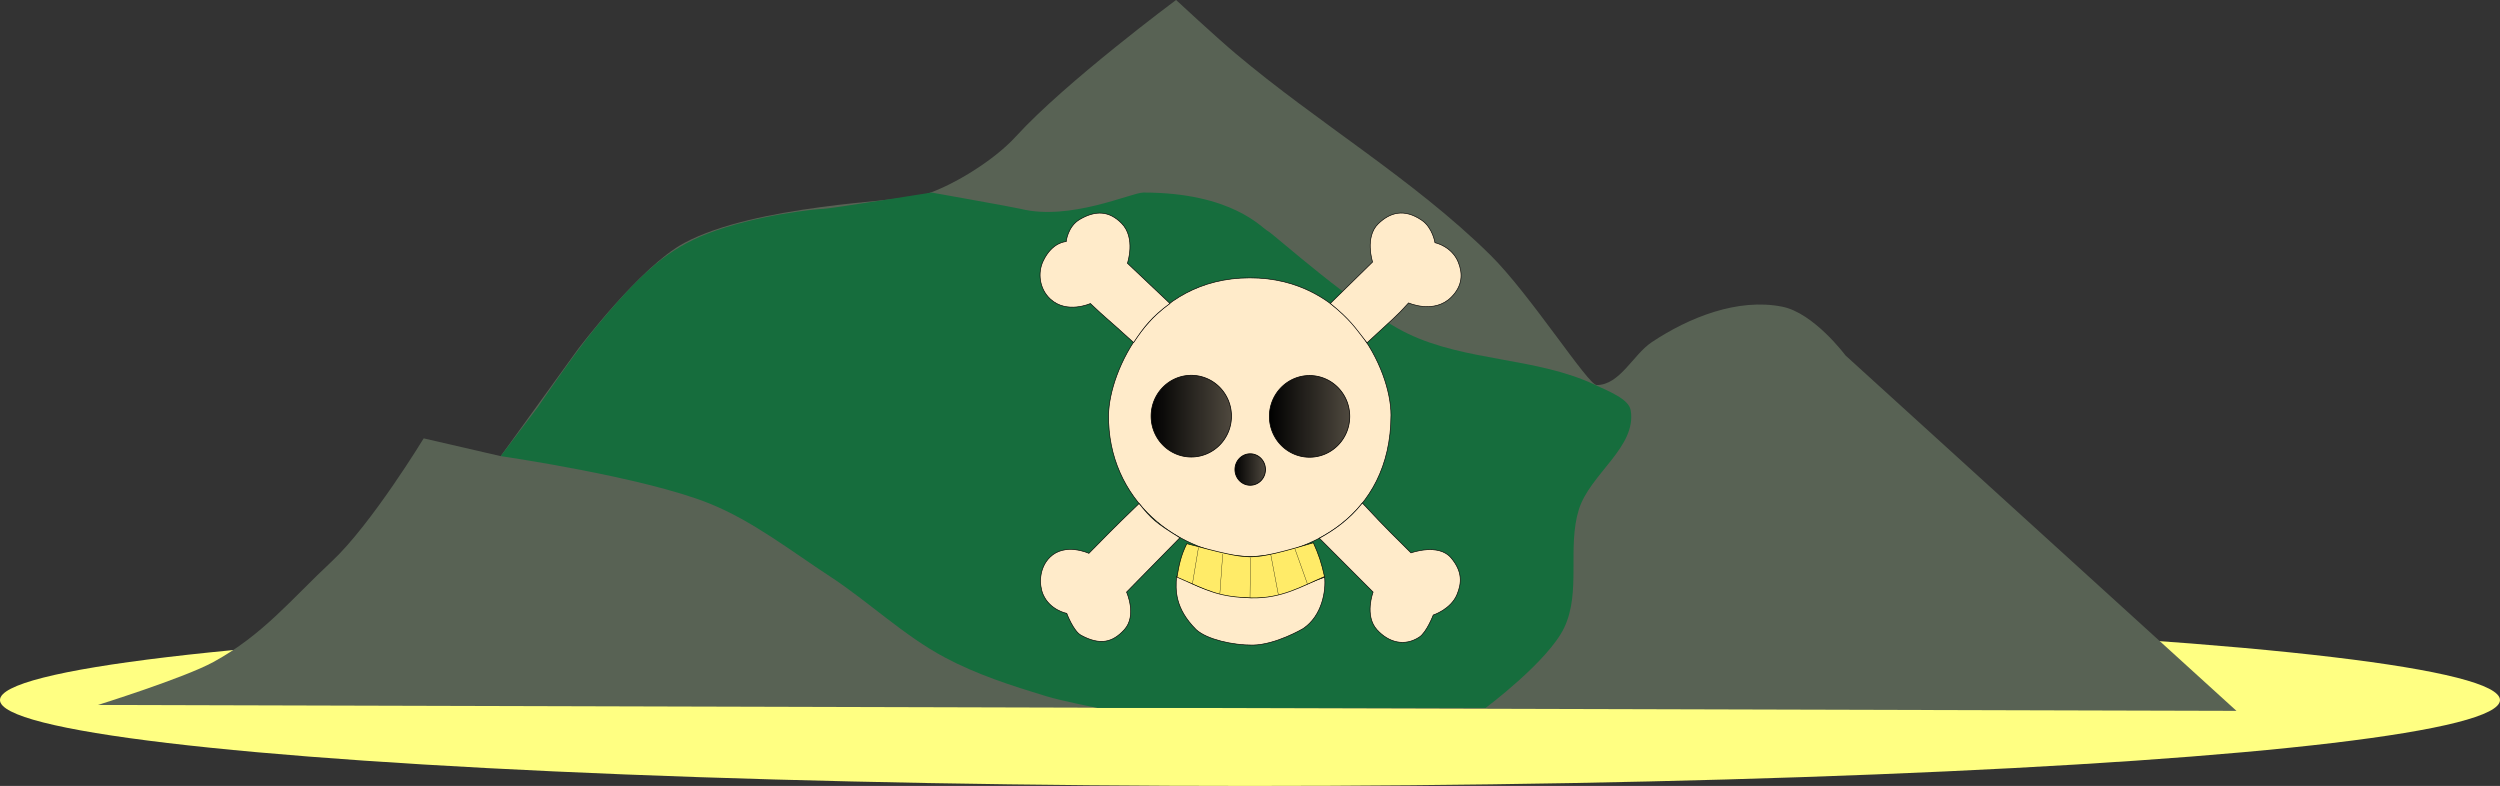 <?xml version="1.0" encoding="UTF-8" standalone="no"?>
<!-- Created with Inkscape (http://www.inkscape.org/) -->

<svg
   width="102.694mm"
   height="32.285mm"
   viewBox="0 0 102.694 32.285"
   version="1.1"
   id="svg19094"
   xml:space="preserve"
   sodipodi:docname="Nový dokument 3.2023_04_02_13_50_54.0.svg"
   inkscape:version="1.2.1 (9c6d41e410, 2022-07-14)"
   inkscape:export-filename="Desktop\PirateRPG_Mockup\Shop_Island_Map.svg"
   inkscape:export-xdpi="96"
   inkscape:export-ydpi="96"
   xmlns:inkscape="http://www.inkscape.org/namespaces/inkscape"
   xmlns:sodipodi="http://sodipodi.sourceforge.net/DTD/sodipodi-0.dtd"
   xmlns:xlink="http://www.w3.org/1999/xlink"
   xmlns="http://www.w3.org/2000/svg"
   xmlns:svg="http://www.w3.org/2000/svg"><rect x="0" y="0" width="102.694" height="32.285" fill="#333333" stroke="none"/><sodipodi:namedview
     id="namedview19096"
     pagecolor="#ffffff"
     bordercolor="#000000"
     borderopacity="0.25"
     inkscape:showpageshadow="2"
     inkscape:pageopacity="0.0"
     inkscape:pagecheckerboard="0"
     inkscape:deskcolor="#d1d1d1"
     inkscape:document-units="mm"
     showgrid="false"
     inkscape:lockguides="true"
     inkscape:zoom="0.76880609"
     inkscape:cx="545.00089"
     inkscape:cy="578.81956"
     inkscape:window-width="1920"
     inkscape:window-height="1017"
     inkscape:window-x="-8"
     inkscape:window-y="-8"
     inkscape:window-maximized="1"
     inkscape:current-layer="layer1" /><defs
     id="defs19091"><linearGradient
       inkscape:collect="always"
       id="linearGradient64510"><stop
         style="stop-color:#000000;stop-opacity:1;"
         offset="0"
         id="stop64506" /><stop
         style="stop-color:#000000;stop-opacity:0.69;"
         offset="1"
         id="stop64508" /></linearGradient><linearGradient
       inkscape:collect="always"
       id="linearGradient64502"><stop
         style="stop-color:#000000;stop-opacity:1;"
         offset="0"
         id="stop64498" /><stop
         style="stop-color:#000000;stop-opacity:0.69;"
         offset="1"
         id="stop64500" /></linearGradient><linearGradient
       inkscape:collect="always"
       id="linearGradient64494"><stop
         style="stop-color:#000000;stop-opacity:1;"
         offset="0"
         id="stop64490" /><stop
         style="stop-color:#000000;stop-opacity:0.69;"
         offset="1"
         id="stop64492" /></linearGradient><linearGradient
       inkscape:collect="always"
       xlink:href="#linearGradient64494"
       id="linearGradient64496"
       x1="304.453"
       y1="-11.715"
       x2="317.582"
       y2="-11.715"
       gradientUnits="userSpaceOnUse" /><linearGradient
       inkscape:collect="always"
       xlink:href="#linearGradient64502"
       id="linearGradient64504"
       x1="318.896"
       y1="-33.989"
       x2="352.889"
       y2="-33.989"
       gradientUnits="userSpaceOnUse" /><linearGradient
       inkscape:collect="always"
       xlink:href="#linearGradient64510"
       id="linearGradient64512"
       x1="269.317"
       y1="-34.083"
       x2="303.31"
       y2="-34.083"
       gradientUnits="userSpaceOnUse" /></defs><g
     inkscape:label="Vrstva 1"
     inkscape:groupmode="layer"
     id="layer1"
     transform="translate(-77.629,-70.003)"><g
       id="g6821-3"
       transform="translate(-1.062,47.131)"><ellipse
         style="fill:#ffff82;fill-opacity:1;stroke:none;stroke-width:0.132;stroke-dasharray:none;stroke-opacity:1"
         id="path5099-6"
         cx="130.037"
         cy="51.628"
         rx="51.347"
         ry="3.529" /><g
         id="g24175-8"
         transform="translate(215.093,130.432)"
         style="stroke:none"><path
           style="fill:#586254;fill-opacity:1;stroke:none;stroke-width:0.265;stroke-dasharray:none;stroke-opacity:1"
           d="m -132.382,-78.602 87.849,0.243 -16.061,-14.601 c 0,0 -1.299,-1.746 -2.604,-2.003 -1.815,-0.358 -3.815,0.434 -5.354,1.46 -0.77,0.513 -1.307,1.76 -2.263,1.76 -0.355,0 -2.736,-3.737 -4.38,-5.354 -3.17,-3.118 -7.066,-5.406 -10.464,-8.274 -0.834,-0.704 -2.433,-2.19 -2.433,-2.19 0,0 -4.55,3.381 -6.57,5.597 -1.031,1.131 -2.92,2.19 -3.894,2.434 -0.973,0.243 -6.817,0.385 -9.734,1.947 -1.821,0.974 -4.38,4.38 -4.38,4.38 l -3.164,4.38 -3.164,-0.73 c 0,0 -2.145,3.528 -3.772,5.05 -1.698,1.587 -2.828,3.022 -4.867,4.137 -1.21,0.661 -4.745,1.764 -4.745,1.764 z"
           id="path22063-7"
           sodipodi:nodetypes="cccssssscssscccssc" /><path
           style="fill:#166d3d;fill-opacity:1;stroke:none;stroke-width:0.265;stroke-dasharray:none;stroke-opacity:1"
           d="m -115.834,-88.823 c 0,0 5.859,0.849 8.578,1.947 1.78,0.719 3.321,1.93 4.928,2.981 1.62,1.059 3.037,2.436 4.745,3.346 1.303,0.694 2.724,1.153 4.137,1.582 0.697,0.212 2.129,0.487 2.129,0.487 h 15.939 c 0,0 2.557,-1.904 3.224,-3.285 0.711,-1.472 0.121,-3.306 0.608,-4.867 0.457,-1.463 2.384,-2.565 2.129,-4.076 -0.079,-0.467 -0.91,-0.78 -1.445,-1.034 -2.408,-1.147 -5.316,-0.956 -7.718,-2.117 -2.137,-1.033 -5.499,-4.088 -5.743,-4.21 -0.243,-0.122 -1.46,-1.582 -5.11,-1.582 -0.49,0 -3.01,1.179 -5.05,0.669 -0.243,-0.061 -3.65,-0.669 -3.65,-0.669 0,0 -4.198,0.669 -4.441,0.669 -0.243,0 -2.787,0.247 -4.806,1.034 -0.745,0.291 -1.454,0.704 -2.068,1.217 -0.905,0.755 -1.743,1.725 -2.495,2.634 -0.874,1.057 -2.372,3.267 -2.372,3.267 z"
           id="path22119-2"
           sodipodi:nodetypes="cssssccsssssssscsssscc" /></g></g><g
       id="g64537"
       transform="matrix(0.098,0,0,0.098,98.505,90.438)"><path
         style="display:inline;fill:#ffebca;fill-opacity:1;stroke:#000000;stroke-width:0.265;stroke-opacity:1"
         d="m 251.652,-34.767 c 0.29,-17.838 17.425,-57.282 59.147,-57.282 41.048,-0.14 59.26,38.373 59.223,57.516 -0.083,43.604 -36.293,58.618 -58.574,59.297 -30.698,-0.283 -60.375,-23.89 -59.796,-59.531 z"
         id="path913"
         sodipodi:nodetypes="scscs" /><path
         id="path1069"
         style="display:inline;fill:url(#linearGradient64512);fill-opacity:1;stroke:#000000;stroke-width:0.317;stroke-opacity:1"
         d="m 303.152,-34.083 a 16.838,17.119 0 0 1 -16.838,17.119 16.838,17.119 0 0 1 -16.838,-17.119 16.838,17.119 0 0 1 16.838,-17.119 16.838,17.119 0 0 1 16.838,17.119 z" /><path
         id="path1069-6"
         style="display:inline;fill:url(#linearGradient64504);fill-opacity:1;stroke:#000000;stroke-width:0.317;stroke-opacity:1"
         d="m 352.73,-33.989 a 16.838,17.119 0 0 1 -16.838,17.119 16.838,17.119 0 0 1 -16.838,-17.119 16.838,17.119 0 0 1 16.838,-17.119 16.838,17.119 0 0 1 16.838,17.119 z" /><path
         id="path1093"
         style="display:inline;fill:url(#linearGradient64496);fill-opacity:1;stroke:#000000;stroke-width:0.363;stroke-opacity:1"
         d="m 317.401,-11.715 a 6.383,6.582 0 0 1 -6.383,6.582 6.383,6.582 0 0 1 -6.383,-6.582 6.383,6.582 0 0 1 6.383,-6.582 6.383,6.582 0 0 1 6.383,6.582 z" /><path
         style="display:inline;fill:#ffebca;fill-opacity:1;stroke:#000000;stroke-width:0.265;stroke-opacity:1"
         d="m 342.207,33.417 c -9.413,3.198 -17.42,8.428 -30.87,8.629 -20.496,-1.27 -27.576,-8.337 -31.188,-9.065 -0.464,5.91 -0.741,13.431 8.214,22.408 4.513,4.149 15.497,6.549 23.68,6.482 9.579,-0.078 21.101,-6.879 21.101,-6.879 8.125,-5.387 9.665,-16.108 9.063,-21.576 z"
         id="path1005"
         sodipodi:nodetypes="ccccssc" /><path
         style="display:inline;fill:#ffeb68;fill-opacity:1;stroke:#000000;stroke-width:0.265;stroke-opacity:1"
         d="m 284.443,19.362 c 14.047,3.711 20.693,5.448 26.567,5.519 5.579,0.067 14.094,-2.198 26.473,-5.893 2.167,4.724 3.446,8.513 4.677,14.172 -9.76,4.209 -18.195,9.288 -30.683,8.933 -13.665,-0.388 -17.867,-2.853 -31.15,-8.7 0.843,-5.008 1.553,-8.825 4.116,-14.032 z"
         id="path1024"
         sodipodi:nodetypes="csccscc" /><path
         style="fill:#ffebca;fill-opacity:1;stroke:#000000;stroke-width:0.265;stroke-opacity:1"
         d="m 264.425,2.524 c 5.137,6.423 7.07,8.17 17.119,14.359 l -22.357,22.778 c 0,0 4.446,9.838 -0.935,15.748 -4.894,5.375 -10.161,6.679 -18.148,2.339 -3.207,-1.743 -5.987,-9.167 -5.987,-9.167 0,0 -7.063,-1.32 -9.916,-7.951 -1.739,-4.042 -1.74,-11.003 2.806,-15.528 6.377,-6.348 16.392,-1.684 16.392,-1.684 6.86,-6.922 9.161,-9.434 21.025,-20.893 z"
         id="path1045"
         sodipodi:nodetypes="cccsscsscc" /><path
         style="fill:#ffebca;fill-opacity:1;stroke:#000000;stroke-width:0.265;stroke-opacity:1"
         d="m 358.025,2.319 c -5.687,7.111 -12.092,11.519 -18.037,14.753 l 22.542,22.583 c 0,0 -3.744,9.885 1.637,15.795 4.894,5.375 11.588,7.123 17.75,3.064 3.048,-2.008 5.823,-9.238 5.823,-9.238 0,0 7.404,-2.397 9.962,-8.606 1.934,-4.693 2.403,-9.537 -2.479,-15.341 -5.298,-6.298 -16.813,-2.105 -16.813,-2.105 -6.86,-6.922 -8.708,-8.369 -20.385,-20.904 z"
         id="path1045-8"
         sodipodi:nodetypes="cccsscsscc" /><path
         style="fill:#ffebca;fill-opacity:1;stroke:#000000;stroke-width:0.265;stroke-opacity:1"
         d="m 262.148,-64.934 c 4.159,-6.255 7.543,-10.77 15.236,-16.373 l -17.834,-16.875 c 0,0 3.62,-10.605 -2.465,-16.744 -5.118,-5.163 -10.728,-5.572 -17.473,-1.65 -5.133,2.985 -5.727,9.332 -5.727,9.332 0,0 -5.847,0.061 -9.689,8.227 -2.235,4.751 -1.661,11.496 3.054,15.846 6.889,6.355 16.782,1.875 16.782,1.875 7.052,6.727 5.933,5.241 18.115,16.362 z"
         id="path1045-7"
         sodipodi:nodetypes="cccsscsscc" /><path
         style="fill:#ffebca;fill-opacity:1;stroke:#000000;stroke-width:0.265;stroke-opacity:1"
         d="m 359.968,-64.82 c -5.177,-6.612 -6.843,-9.511 -15.374,-16.506 l 17.718,-17.38 c 0,0 -3.383,-10.415 2.347,-15.987 4.924,-4.788 10.891,-6.514 18.233,-1.533 4.604,3.123 5.575,9.423 5.575,9.423 0,0 7.029,1.471 9.751,8.157 1.95,4.788 1.846,9.907 -2.897,14.666 -7.192,7.217 -17.921,2.436 -17.921,2.436 -5.351,5.943 -6.902,6.937 -17.433,16.723 z"
         id="path1045-88"
         sodipodi:nodetypes="cccsscsscc" /><path
         style="fill:none;fill-opacity:1;stroke:#000000;stroke-width:0.132;stroke-opacity:1"
         d="M 289.343,20.907 286.762,36.394"
         id="path63861"
         sodipodi:nodetypes="cc" /><path
         style="fill:none;fill-opacity:1;stroke:#000000;stroke-width:0.132;stroke-opacity:1"
         d="m 299.495,23.66 -1.205,16.777"
         id="path64442" /><path
         style="fill:none;fill-opacity:1;stroke:#000000;stroke-width:0.132;stroke-opacity:1"
         d="m 311.11,25.209 -0.172,16.777"
         id="path64444" /><path
         style="fill:none;fill-opacity:1;stroke:#000000;stroke-width:0.132;stroke-opacity:1"
         d="m 319.628,23.918 3.183,16.777"
         id="path64446" /><path
         style="fill:none;fill-opacity:1;stroke:#000000;stroke-width:0.132;stroke-opacity:1"
         d="m 329.78,21.595 5.248,14.712"
         id="path64448" /></g></g></svg>
